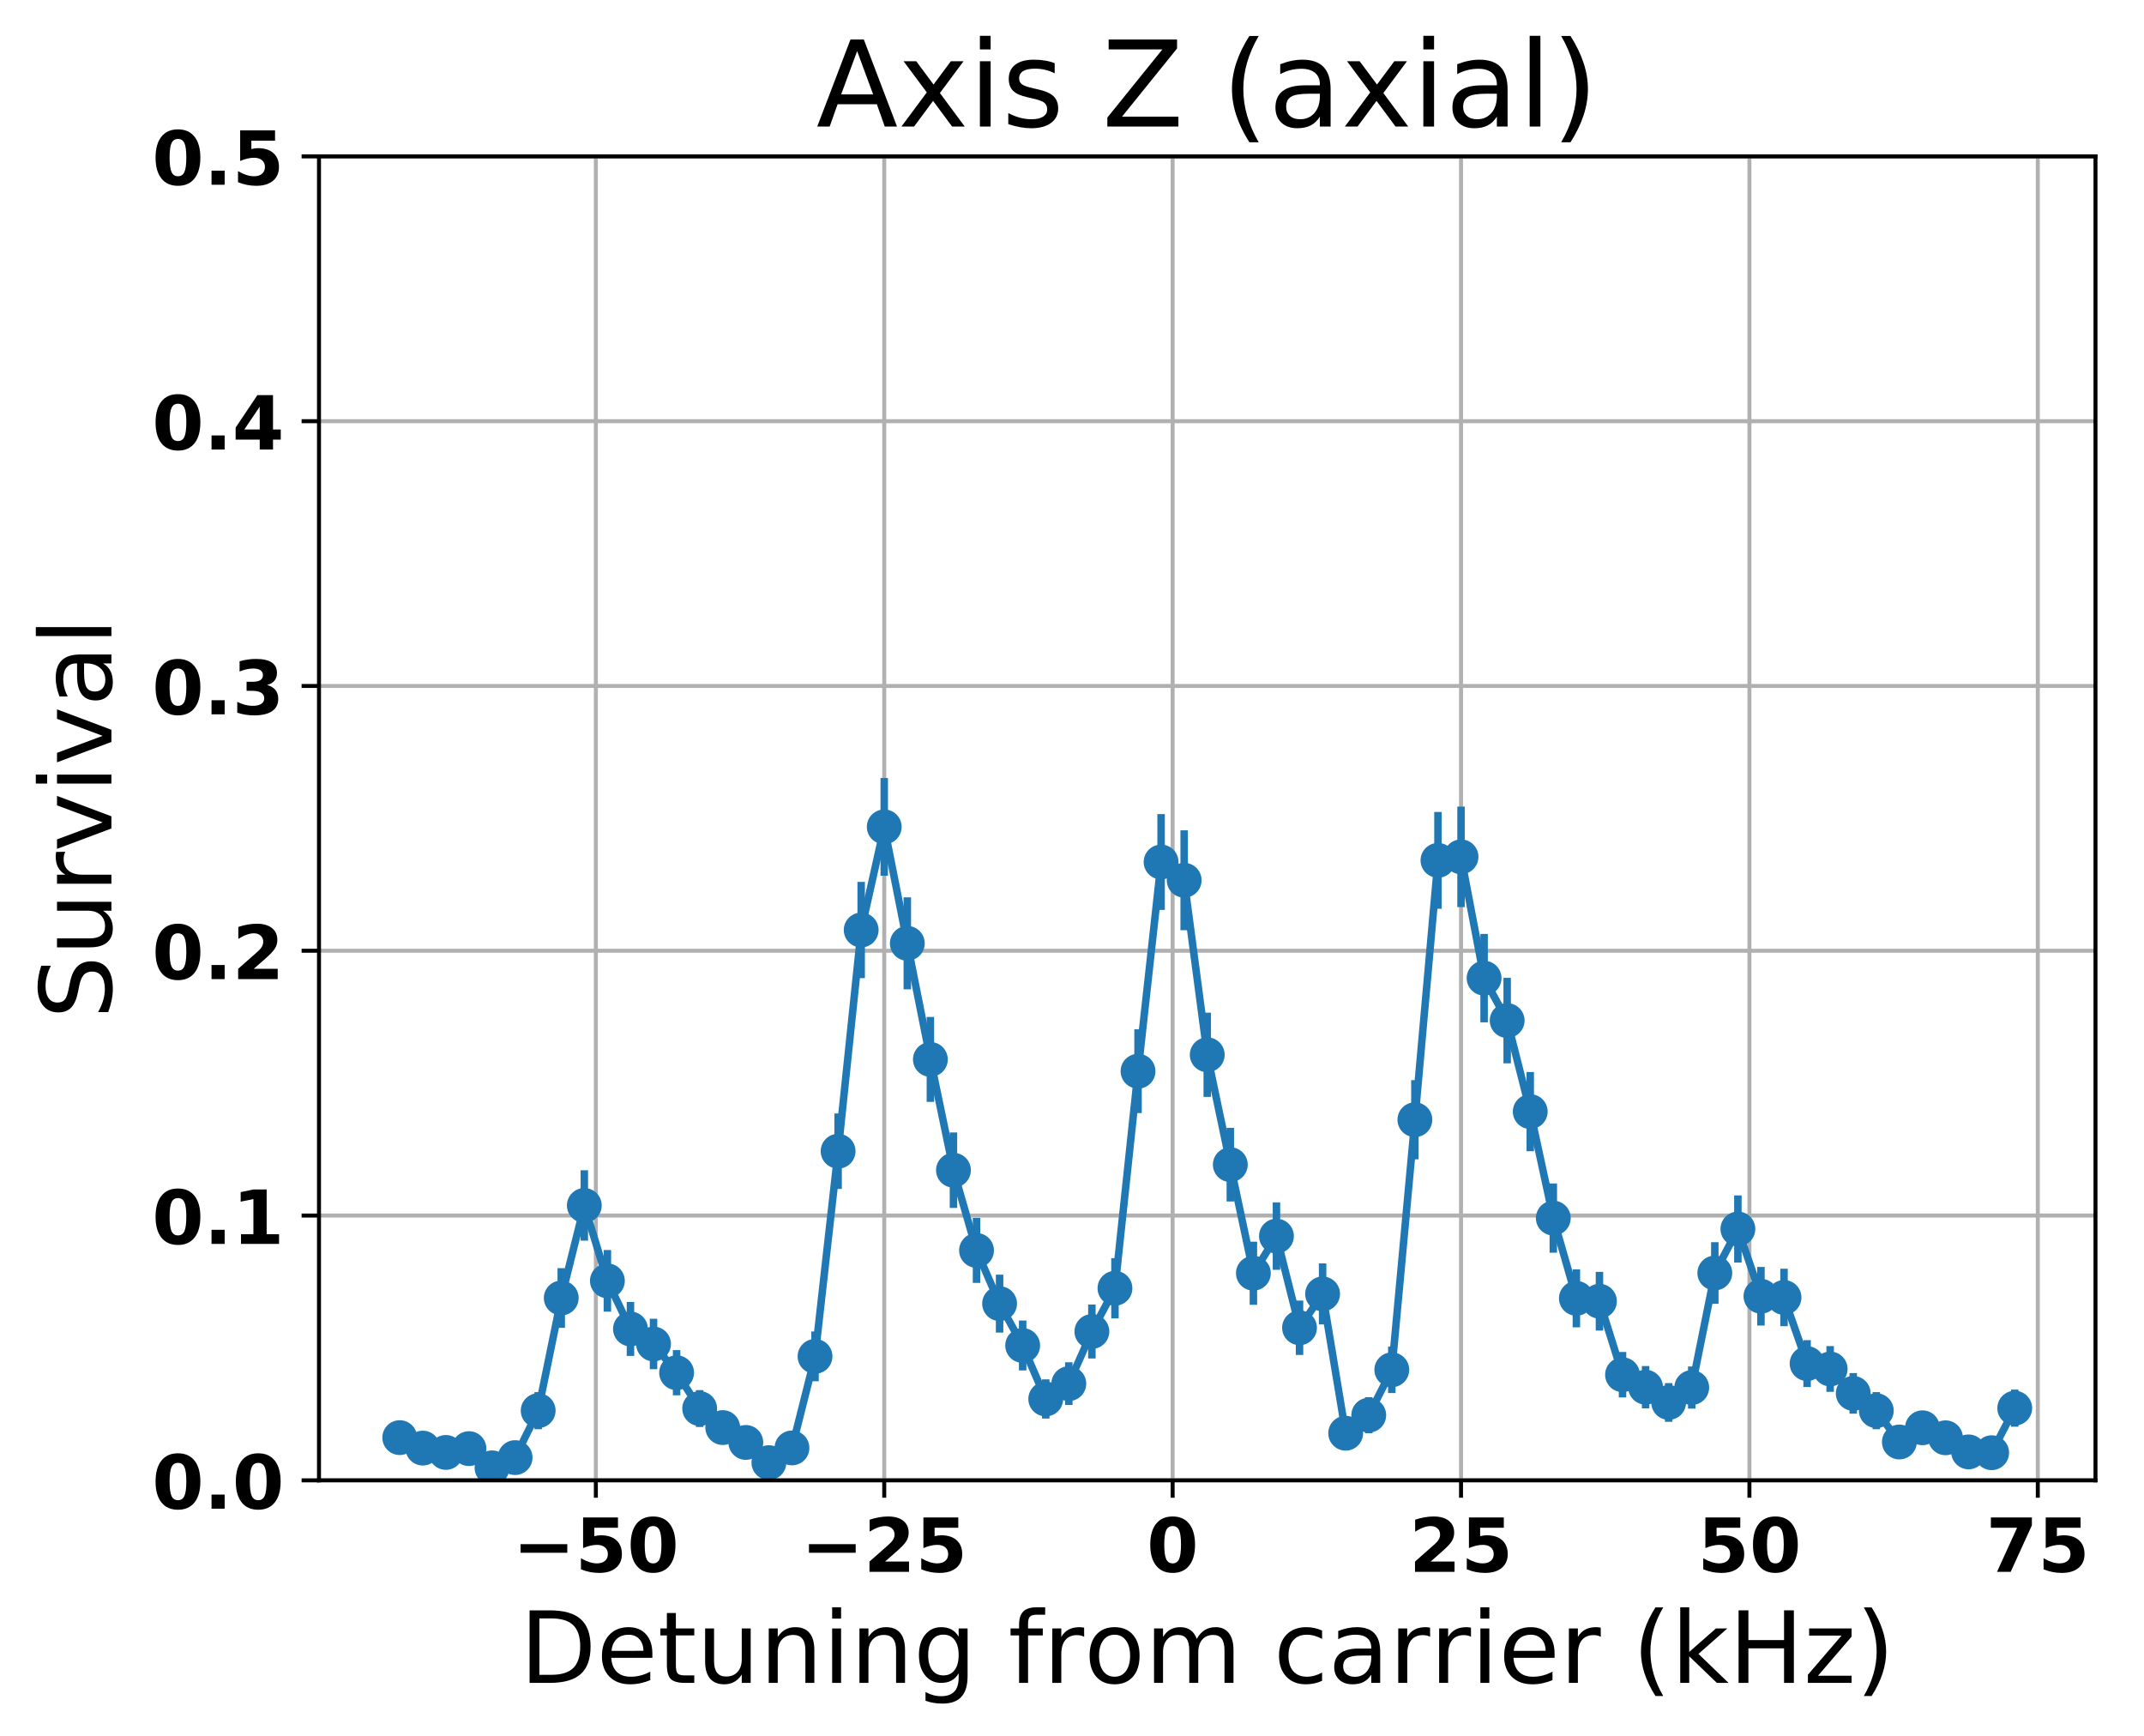 <?xml version="1.0" encoding="utf-8" standalone="no"?>
<!DOCTYPE svg PUBLIC "-//W3C//DTD SVG 1.1//EN"
  "http://www.w3.org/Graphics/SVG/1.1/DTD/svg11.dtd">
<!-- Created with matplotlib (http://matplotlib.org/) -->
<svg height="349pt" version="1.1" viewBox="0 0 431 349" width="431pt" xmlns="http://www.w3.org/2000/svg" xmlns:xlink="http://www.w3.org/1999/xlink">
 <defs>
  <style type="text/css">
*{stroke-linecap:butt;stroke-linejoin:round;}
  </style>
 </defs>
 <g id="figure_1">
  <g id="patch_1">
   <path d="M 0 349.622 
L 431.947 349.622 
L 431.947 0 
L 0 0 
z
" style="fill:none;"/>
  </g>
  <g id="axes_1">
   <g id="patch_2">
    <path d="M 64.127 297.548 
L 421.247 297.548 
L 421.247 31.436 
L 64.127 31.436 
z
" style="fill:none;"/>
   </g>
   <g id="matplotlib.axis_1">
    <g id="xtick_1">
     <g id="line2d_1">
      <path clip-path="url(#p9be2617c45)" d="M 119.782 297.548 
L 119.782 31.436 
" style="fill:none;stroke:#b0b0b0;stroke-linecap:square;stroke-width:0.8;"/>
     </g>
     <g id="line2d_2">
      <defs>
       <path d="M 0 0 
L 0 3.5 
" id="mfe719b87b5" style="stroke:#000000;stroke-width:0.8;"/>
      </defs>
      <g>
       <use style="stroke:#000000;stroke-width:0.8;" x="119.782" xlink:href="#mfe719b87b5" y="297.548"/>
      </g>
     </g>
     <g id="text_1">
      <!-- −50 -->
      <defs>
       <path d="M 10.594 37.109 
L 73.188 37.109 
L 73.188 25.594 
L 10.594 25.594 
z
" id="DejaVuSans-Bold-2212"/>
       <path d="M 10.594 72.906 
L 57.328 72.906 
L 57.328 59.078 
L 25.594 59.078 
L 25.594 47.797 
Q 27.734 48.391 29.906 48.703 
Q 32.078 49.031 34.422 49.031 
Q 47.75 49.031 55.172 42.359 
Q 62.594 35.688 62.594 23.781 
Q 62.594 11.969 54.516 5.266 
Q 46.438 -1.422 32.078 -1.422 
Q 25.875 -1.422 19.797 -0.219 
Q 13.719 0.984 7.719 3.422 
L 7.719 18.219 
Q 13.672 14.797 19.016 13.078 
Q 24.359 11.375 29.109 11.375 
Q 35.938 11.375 39.859 14.719 
Q 43.797 18.062 43.797 23.781 
Q 43.797 29.547 39.859 32.859 
Q 35.938 36.188 29.109 36.188 
Q 25.047 36.188 20.453 35.125 
Q 15.875 34.078 10.594 31.891 
z
" id="DejaVuSans-Bold-35"/>
       <path d="M 46 36.531 
Q 46 50.203 43.438 55.781 
Q 40.875 61.375 34.812 61.375 
Q 28.766 61.375 26.172 55.781 
Q 23.578 50.203 23.578 36.531 
Q 23.578 22.703 26.172 17.031 
Q 28.766 11.375 34.812 11.375 
Q 40.828 11.375 43.406 17.031 
Q 46 22.703 46 36.531 
z
M 64.797 36.375 
Q 64.797 18.266 56.984 8.422 
Q 49.172 -1.422 34.812 -1.422 
Q 20.406 -1.422 12.594 8.422 
Q 4.781 18.266 4.781 36.375 
Q 4.781 54.547 12.594 64.375 
Q 20.406 74.219 34.812 74.219 
Q 49.172 74.219 56.984 64.375 
Q 64.797 54.547 64.797 36.375 
z
" id="DejaVuSans-Bold-30"/>
      </defs>
      <g transform="translate(103.061 315.946)scale(0.15 -0.15)">
       <use xlink:href="#DejaVuSans-Bold-2212"/>
       <use x="83.789" xlink:href="#DejaVuSans-Bold-35"/>
       <use x="153.369" xlink:href="#DejaVuSans-Bold-30"/>
      </g>
     </g>
    </g>
    <g id="xtick_2">
     <g id="line2d_3">
      <path clip-path="url(#p9be2617c45)" d="M 177.756 297.548 
L 177.756 31.436 
" style="fill:none;stroke:#b0b0b0;stroke-linecap:square;stroke-width:0.8;"/>
     </g>
     <g id="line2d_4">
      <g>
       <use style="stroke:#000000;stroke-width:0.8;" x="177.756" xlink:href="#mfe719b87b5" y="297.548"/>
      </g>
     </g>
     <g id="text_2">
      <!-- −25 -->
      <defs>
       <path d="M 28.812 13.812 
L 60.891 13.812 
L 60.891 0 
L 7.906 0 
L 7.906 13.812 
L 34.516 37.312 
Q 38.094 40.531 39.797 43.609 
Q 41.5 46.688 41.5 50 
Q 41.5 55.125 38.062 58.25 
Q 34.625 61.375 28.906 61.375 
Q 24.516 61.375 19.281 59.5 
Q 14.062 57.625 8.109 53.906 
L 8.109 69.922 
Q 14.453 72.016 20.656 73.109 
Q 26.859 74.219 32.812 74.219 
Q 45.906 74.219 53.156 68.453 
Q 60.406 62.703 60.406 52.391 
Q 60.406 46.438 57.328 41.281 
Q 54.25 36.141 44.391 27.484 
z
" id="DejaVuSans-Bold-32"/>
      </defs>
      <g transform="translate(161.035 315.946)scale(0.15 -0.15)">
       <use xlink:href="#DejaVuSans-Bold-2212"/>
       <use x="83.789" xlink:href="#DejaVuSans-Bold-32"/>
       <use x="153.369" xlink:href="#DejaVuSans-Bold-35"/>
      </g>
     </g>
    </g>
    <g id="xtick_3">
     <g id="line2d_5">
      <path clip-path="url(#p9be2617c45)" d="M 235.73 297.548 
L 235.73 31.436 
" style="fill:none;stroke:#b0b0b0;stroke-linecap:square;stroke-width:0.8;"/>
     </g>
     <g id="line2d_6">
      <g>
       <use style="stroke:#000000;stroke-width:0.8;" x="235.73" xlink:href="#mfe719b87b5" y="297.548"/>
      </g>
     </g>
     <g id="text_3">
      <!-- 0 -->
      <g transform="translate(230.512 315.946)scale(0.15 -0.15)">
       <use xlink:href="#DejaVuSans-Bold-30"/>
      </g>
     </g>
    </g>
    <g id="xtick_4">
     <g id="line2d_7">
      <path clip-path="url(#p9be2617c45)" d="M 293.704 297.548 
L 293.704 31.436 
" style="fill:none;stroke:#b0b0b0;stroke-linecap:square;stroke-width:0.8;"/>
     </g>
     <g id="line2d_8">
      <g>
       <use style="stroke:#000000;stroke-width:0.8;" x="293.704" xlink:href="#mfe719b87b5" y="297.548"/>
      </g>
     </g>
     <g id="text_4">
      <!-- 25 -->
      <g transform="translate(283.268 315.946)scale(0.15 -0.15)">
       <use xlink:href="#DejaVuSans-Bold-32"/>
       <use x="69.58" xlink:href="#DejaVuSans-Bold-35"/>
      </g>
     </g>
    </g>
    <g id="xtick_5">
     <g id="line2d_9">
      <path clip-path="url(#p9be2617c45)" d="M 351.679 297.548 
L 351.679 31.436 
" style="fill:none;stroke:#b0b0b0;stroke-linecap:square;stroke-width:0.8;"/>
     </g>
     <g id="line2d_10">
      <g>
       <use style="stroke:#000000;stroke-width:0.8;" x="351.679" xlink:href="#mfe719b87b5" y="297.548"/>
      </g>
     </g>
     <g id="text_5">
      <!-- 50 -->
      <g transform="translate(341.242 315.946)scale(0.15 -0.15)">
       <use xlink:href="#DejaVuSans-Bold-35"/>
       <use x="69.58" xlink:href="#DejaVuSans-Bold-30"/>
      </g>
     </g>
    </g>
    <g id="xtick_6">
     <g id="line2d_11">
      <path clip-path="url(#p9be2617c45)" d="M 409.653 297.548 
L 409.653 31.436 
" style="fill:none;stroke:#b0b0b0;stroke-linecap:square;stroke-width:0.8;"/>
     </g>
     <g id="line2d_12">
      <g>
       <use style="stroke:#000000;stroke-width:0.8;" x="409.653" xlink:href="#mfe719b87b5" y="297.548"/>
      </g>
     </g>
     <g id="text_6">
      <!-- 75 -->
      <defs>
       <path d="M 6.688 72.906 
L 61.625 72.906 
L 61.625 62.312 
L 33.203 0 
L 14.891 0 
L 41.797 59.078 
L 6.688 59.078 
z
" id="DejaVuSans-Bold-37"/>
      </defs>
      <g transform="translate(399.216 315.946)scale(0.15 -0.15)">
       <use xlink:href="#DejaVuSans-Bold-37"/>
       <use x="69.58" xlink:href="#DejaVuSans-Bold-35"/>
      </g>
     </g>
    </g>
    <g id="text_7">
     <!-- Detuning from carrier (kHz) -->
     <defs>
      <path d="M 19.672 64.797 
L 19.672 8.109 
L 31.594 8.109 
Q 46.688 8.109 53.688 14.938 
Q 60.688 21.781 60.688 36.531 
Q 60.688 51.172 53.688 57.984 
Q 46.688 64.797 31.594 64.797 
z
M 9.812 72.906 
L 30.078 72.906 
Q 51.266 72.906 61.172 64.094 
Q 71.094 55.281 71.094 36.531 
Q 71.094 17.672 61.125 8.828 
Q 51.172 0 30.078 0 
L 9.812 0 
z
" id="DejaVuSans-44"/>
      <path d="M 56.203 29.594 
L 56.203 25.203 
L 14.891 25.203 
Q 15.484 15.922 20.484 11.062 
Q 25.484 6.203 34.422 6.203 
Q 39.594 6.203 44.453 7.469 
Q 49.312 8.734 54.109 11.281 
L 54.109 2.781 
Q 49.266 0.734 44.188 -0.344 
Q 39.109 -1.422 33.891 -1.422 
Q 20.797 -1.422 13.156 6.188 
Q 5.516 13.812 5.516 26.812 
Q 5.516 40.234 12.766 48.109 
Q 20.016 56 32.328 56 
Q 43.359 56 49.781 48.891 
Q 56.203 41.797 56.203 29.594 
z
M 47.219 32.234 
Q 47.125 39.594 43.094 43.984 
Q 39.062 48.391 32.422 48.391 
Q 24.906 48.391 20.391 44.141 
Q 15.875 39.891 15.188 32.172 
z
" id="DejaVuSans-65"/>
      <path d="M 18.312 70.219 
L 18.312 54.688 
L 36.812 54.688 
L 36.812 47.703 
L 18.312 47.703 
L 18.312 18.016 
Q 18.312 11.328 20.141 9.422 
Q 21.969 7.516 27.594 7.516 
L 36.812 7.516 
L 36.812 0 
L 27.594 0 
Q 17.188 0 13.234 3.875 
Q 9.281 7.766 9.281 18.016 
L 9.281 47.703 
L 2.688 47.703 
L 2.688 54.688 
L 9.281 54.688 
L 9.281 70.219 
z
" id="DejaVuSans-74"/>
      <path d="M 8.5 21.578 
L 8.5 54.688 
L 17.484 54.688 
L 17.484 21.922 
Q 17.484 14.156 20.5 10.266 
Q 23.531 6.391 29.594 6.391 
Q 36.859 6.391 41.078 11.031 
Q 45.312 15.672 45.312 23.688 
L 45.312 54.688 
L 54.297 54.688 
L 54.297 0 
L 45.312 0 
L 45.312 8.406 
Q 42.047 3.422 37.719 1 
Q 33.406 -1.422 27.688 -1.422 
Q 18.266 -1.422 13.375 4.438 
Q 8.5 10.297 8.5 21.578 
z
M 31.109 56 
z
" id="DejaVuSans-75"/>
      <path d="M 54.891 33.016 
L 54.891 0 
L 45.906 0 
L 45.906 32.719 
Q 45.906 40.484 42.875 44.328 
Q 39.844 48.188 33.797 48.188 
Q 26.516 48.188 22.312 43.547 
Q 18.109 38.922 18.109 30.906 
L 18.109 0 
L 9.078 0 
L 9.078 54.688 
L 18.109 54.688 
L 18.109 46.188 
Q 21.344 51.125 25.703 53.562 
Q 30.078 56 35.797 56 
Q 45.219 56 50.047 50.172 
Q 54.891 44.344 54.891 33.016 
z
" id="DejaVuSans-6e"/>
      <path d="M 9.422 54.688 
L 18.406 54.688 
L 18.406 0 
L 9.422 0 
z
M 9.422 75.984 
L 18.406 75.984 
L 18.406 64.594 
L 9.422 64.594 
z
" id="DejaVuSans-69"/>
      <path d="M 45.406 27.984 
Q 45.406 37.75 41.375 43.109 
Q 37.359 48.484 30.078 48.484 
Q 22.859 48.484 18.828 43.109 
Q 14.797 37.75 14.797 27.984 
Q 14.797 18.266 18.828 12.891 
Q 22.859 7.516 30.078 7.516 
Q 37.359 7.516 41.375 12.891 
Q 45.406 18.266 45.406 27.984 
z
M 54.391 6.781 
Q 54.391 -7.172 48.188 -13.984 
Q 42 -20.797 29.203 -20.797 
Q 24.469 -20.797 20.266 -20.094 
Q 16.062 -19.391 12.109 -17.922 
L 12.109 -9.188 
Q 16.062 -11.328 19.922 -12.344 
Q 23.781 -13.375 27.781 -13.375 
Q 36.625 -13.375 41.016 -8.766 
Q 45.406 -4.156 45.406 5.172 
L 45.406 9.625 
Q 42.625 4.781 38.281 2.391 
Q 33.938 0 27.875 0 
Q 17.828 0 11.672 7.656 
Q 5.516 15.328 5.516 27.984 
Q 5.516 40.672 11.672 48.328 
Q 17.828 56 27.875 56 
Q 33.938 56 38.281 53.609 
Q 42.625 51.219 45.406 46.391 
L 45.406 54.688 
L 54.391 54.688 
z
" id="DejaVuSans-67"/>
      <path id="DejaVuSans-20"/>
      <path d="M 37.109 75.984 
L 37.109 68.5 
L 28.516 68.5 
Q 23.688 68.5 21.797 66.547 
Q 19.922 64.594 19.922 59.516 
L 19.922 54.688 
L 34.719 54.688 
L 34.719 47.703 
L 19.922 47.703 
L 19.922 0 
L 10.891 0 
L 10.891 47.703 
L 2.297 47.703 
L 2.297 54.688 
L 10.891 54.688 
L 10.891 58.5 
Q 10.891 67.625 15.141 71.797 
Q 19.391 75.984 28.609 75.984 
z
" id="DejaVuSans-66"/>
      <path d="M 41.109 46.297 
Q 39.594 47.172 37.812 47.578 
Q 36.031 48 33.891 48 
Q 26.266 48 22.188 43.047 
Q 18.109 38.094 18.109 28.812 
L 18.109 0 
L 9.078 0 
L 9.078 54.688 
L 18.109 54.688 
L 18.109 46.188 
Q 20.953 51.172 25.484 53.578 
Q 30.031 56 36.531 56 
Q 37.453 56 38.578 55.875 
Q 39.703 55.766 41.062 55.516 
z
" id="DejaVuSans-72"/>
      <path d="M 30.609 48.391 
Q 23.391 48.391 19.188 42.75 
Q 14.984 37.109 14.984 27.297 
Q 14.984 17.484 19.156 11.844 
Q 23.344 6.203 30.609 6.203 
Q 37.797 6.203 41.984 11.859 
Q 46.188 17.531 46.188 27.297 
Q 46.188 37.016 41.984 42.703 
Q 37.797 48.391 30.609 48.391 
z
M 30.609 56 
Q 42.328 56 49.016 48.375 
Q 55.719 40.766 55.719 27.297 
Q 55.719 13.875 49.016 6.219 
Q 42.328 -1.422 30.609 -1.422 
Q 18.844 -1.422 12.172 6.219 
Q 5.516 13.875 5.516 27.297 
Q 5.516 40.766 12.172 48.375 
Q 18.844 56 30.609 56 
z
" id="DejaVuSans-6f"/>
      <path d="M 52 44.188 
Q 55.375 50.25 60.062 53.125 
Q 64.75 56 71.094 56 
Q 79.641 56 84.281 50.016 
Q 88.922 44.047 88.922 33.016 
L 88.922 0 
L 79.891 0 
L 79.891 32.719 
Q 79.891 40.578 77.094 44.375 
Q 74.312 48.188 68.609 48.188 
Q 61.625 48.188 57.562 43.547 
Q 53.516 38.922 53.516 30.906 
L 53.516 0 
L 44.484 0 
L 44.484 32.719 
Q 44.484 40.625 41.703 44.406 
Q 38.922 48.188 33.109 48.188 
Q 26.219 48.188 22.156 43.531 
Q 18.109 38.875 18.109 30.906 
L 18.109 0 
L 9.078 0 
L 9.078 54.688 
L 18.109 54.688 
L 18.109 46.188 
Q 21.188 51.219 25.484 53.609 
Q 29.781 56 35.688 56 
Q 41.656 56 45.828 52.969 
Q 50 49.953 52 44.188 
z
" id="DejaVuSans-6d"/>
      <path d="M 48.781 52.594 
L 48.781 44.188 
Q 44.969 46.297 41.141 47.344 
Q 37.312 48.391 33.406 48.391 
Q 24.656 48.391 19.812 42.844 
Q 14.984 37.312 14.984 27.297 
Q 14.984 17.281 19.812 11.734 
Q 24.656 6.203 33.406 6.203 
Q 37.312 6.203 41.141 7.25 
Q 44.969 8.297 48.781 10.406 
L 48.781 2.094 
Q 45.016 0.344 40.984 -0.531 
Q 36.969 -1.422 32.422 -1.422 
Q 20.062 -1.422 12.781 6.344 
Q 5.516 14.109 5.516 27.297 
Q 5.516 40.672 12.859 48.328 
Q 20.219 56 33.016 56 
Q 37.156 56 41.109 55.141 
Q 45.062 54.297 48.781 52.594 
z
" id="DejaVuSans-63"/>
      <path d="M 34.281 27.484 
Q 23.391 27.484 19.188 25 
Q 14.984 22.516 14.984 16.5 
Q 14.984 11.719 18.141 8.906 
Q 21.297 6.109 26.703 6.109 
Q 34.188 6.109 38.703 11.406 
Q 43.219 16.703 43.219 25.484 
L 43.219 27.484 
z
M 52.203 31.203 
L 52.203 0 
L 43.219 0 
L 43.219 8.297 
Q 40.141 3.328 35.547 0.953 
Q 30.953 -1.422 24.312 -1.422 
Q 15.922 -1.422 10.953 3.297 
Q 6 8.016 6 15.922 
Q 6 25.141 12.172 29.828 
Q 18.359 34.516 30.609 34.516 
L 43.219 34.516 
L 43.219 35.406 
Q 43.219 41.609 39.141 45 
Q 35.062 48.391 27.688 48.391 
Q 23 48.391 18.547 47.266 
Q 14.109 46.141 10.016 43.891 
L 10.016 52.203 
Q 14.938 54.109 19.578 55.047 
Q 24.219 56 28.609 56 
Q 40.484 56 46.344 49.844 
Q 52.203 43.703 52.203 31.203 
z
" id="DejaVuSans-61"/>
      <path d="M 31 75.875 
Q 24.469 64.656 21.281 53.656 
Q 18.109 42.672 18.109 31.391 
Q 18.109 20.125 21.312 9.062 
Q 24.516 -2 31 -13.188 
L 23.188 -13.188 
Q 15.875 -1.703 12.234 9.375 
Q 8.594 20.453 8.594 31.391 
Q 8.594 42.281 12.203 53.312 
Q 15.828 64.359 23.188 75.875 
z
" id="DejaVuSans-28"/>
      <path d="M 9.078 75.984 
L 18.109 75.984 
L 18.109 31.109 
L 44.922 54.688 
L 56.391 54.688 
L 27.391 29.109 
L 57.625 0 
L 45.906 0 
L 18.109 26.703 
L 18.109 0 
L 9.078 0 
z
" id="DejaVuSans-6b"/>
      <path d="M 9.812 72.906 
L 19.672 72.906 
L 19.672 43.016 
L 55.516 43.016 
L 55.516 72.906 
L 65.375 72.906 
L 65.375 0 
L 55.516 0 
L 55.516 34.719 
L 19.672 34.719 
L 19.672 0 
L 9.812 0 
z
" id="DejaVuSans-48"/>
      <path d="M 5.516 54.688 
L 48.188 54.688 
L 48.188 46.484 
L 14.406 7.172 
L 48.188 7.172 
L 48.188 0 
L 4.297 0 
L 4.297 8.203 
L 38.094 47.516 
L 5.516 47.516 
z
" id="DejaVuSans-7a"/>
      <path d="M 8.016 75.875 
L 15.828 75.875 
Q 23.141 64.359 26.781 53.312 
Q 30.422 42.281 30.422 31.391 
Q 30.422 20.453 26.781 9.375 
Q 23.141 -1.703 15.828 -13.188 
L 8.016 -13.188 
Q 14.5 -2 17.703 9.062 
Q 20.906 20.125 20.906 31.391 
Q 20.906 42.672 17.703 53.656 
Q 14.5 64.656 8.016 75.875 
z
" id="DejaVuSans-29"/>
     </defs>
     <g transform="translate(104.501 338.262)scale(0.2 -0.2)">
      <use xlink:href="#DejaVuSans-44"/>
      <use x="77.002" xlink:href="#DejaVuSans-65"/>
      <use x="138.525" xlink:href="#DejaVuSans-74"/>
      <use x="177.734" xlink:href="#DejaVuSans-75"/>
      <use x="241.113" xlink:href="#DejaVuSans-6e"/>
      <use x="304.492" xlink:href="#DejaVuSans-69"/>
      <use x="332.275" xlink:href="#DejaVuSans-6e"/>
      <use x="395.654" xlink:href="#DejaVuSans-67"/>
      <use x="459.131" xlink:href="#DejaVuSans-20"/>
      <use x="490.918" xlink:href="#DejaVuSans-66"/>
      <use x="526.123" xlink:href="#DejaVuSans-72"/>
      <use x="567.205" xlink:href="#DejaVuSans-6f"/>
      <use x="628.387" xlink:href="#DejaVuSans-6d"/>
      <use x="725.799" xlink:href="#DejaVuSans-20"/>
      <use x="757.586" xlink:href="#DejaVuSans-63"/>
      <use x="812.566" xlink:href="#DejaVuSans-61"/>
      <use x="873.846" xlink:href="#DejaVuSans-72"/>
      <use x="914.943" xlink:href="#DejaVuSans-72"/>
      <use x="956.057" xlink:href="#DejaVuSans-69"/>
      <use x="983.84" xlink:href="#DejaVuSans-65"/>
      <use x="1045.363" xlink:href="#DejaVuSans-72"/>
      <use x="1086.477" xlink:href="#DejaVuSans-20"/>
      <use x="1118.264" xlink:href="#DejaVuSans-28"/>
      <use x="1157.277" xlink:href="#DejaVuSans-6b"/>
      <use x="1215.188" xlink:href="#DejaVuSans-48"/>
      <use x="1290.383" xlink:href="#DejaVuSans-7a"/>
      <use x="1342.873" xlink:href="#DejaVuSans-29"/>
     </g>
    </g>
   </g>
   <g id="matplotlib.axis_2">
    <g id="ytick_1">
     <g id="line2d_13">
      <path clip-path="url(#p9be2617c45)" d="M 64.127 297.548 
L 421.247 297.548 
" style="fill:none;stroke:#b0b0b0;stroke-linecap:square;stroke-width:0.8;"/>
     </g>
     <g id="line2d_14">
      <defs>
       <path d="M 0 0 
L -3.5 0 
" id="mdd7edd501e" style="stroke:#000000;stroke-width:0.8;"/>
      </defs>
      <g>
       <use style="stroke:#000000;stroke-width:0.8;" x="64.127" xlink:href="#mdd7edd501e" y="297.548"/>
      </g>
     </g>
     <g id="text_8">
      <!-- 0.0 -->
      <defs>
       <path d="M 10.203 18.891 
L 27.781 18.891 
L 27.781 0 
L 10.203 0 
z
" id="DejaVuSans-Bold-2e"/>
      </defs>
      <g transform="translate(30.556 303.247)scale(0.15 -0.15)">
       <use xlink:href="#DejaVuSans-Bold-30"/>
       <use x="69.58" xlink:href="#DejaVuSans-Bold-2e"/>
       <use x="107.568" xlink:href="#DejaVuSans-Bold-30"/>
      </g>
     </g>
    </g>
    <g id="ytick_2">
     <g id="line2d_15">
      <path clip-path="url(#p9be2617c45)" d="M 64.127 244.326 
L 421.247 244.326 
" style="fill:none;stroke:#b0b0b0;stroke-linecap:square;stroke-width:0.8;"/>
     </g>
     <g id="line2d_16">
      <g>
       <use style="stroke:#000000;stroke-width:0.8;" x="64.127" xlink:href="#mdd7edd501e" y="244.326"/>
      </g>
     </g>
     <g id="text_9">
      <!-- 0.1 -->
      <defs>
       <path d="M 11.719 12.984 
L 28.328 12.984 
L 28.328 60.109 
L 11.281 56.594 
L 11.281 69.391 
L 28.219 72.906 
L 46.094 72.906 
L 46.094 12.984 
L 62.703 12.984 
L 62.703 0 
L 11.719 0 
z
" id="DejaVuSans-Bold-31"/>
      </defs>
      <g transform="translate(30.556 250.025)scale(0.15 -0.15)">
       <use xlink:href="#DejaVuSans-Bold-30"/>
       <use x="69.58" xlink:href="#DejaVuSans-Bold-2e"/>
       <use x="107.568" xlink:href="#DejaVuSans-Bold-31"/>
      </g>
     </g>
    </g>
    <g id="ytick_3">
     <g id="line2d_17">
      <path clip-path="url(#p9be2617c45)" d="M 64.127 191.103 
L 421.247 191.103 
" style="fill:none;stroke:#b0b0b0;stroke-linecap:square;stroke-width:0.8;"/>
     </g>
     <g id="line2d_18">
      <g>
       <use style="stroke:#000000;stroke-width:0.8;" x="64.127" xlink:href="#mdd7edd501e" y="191.103"/>
      </g>
     </g>
     <g id="text_10">
      <!-- 0.2 -->
      <g transform="translate(30.556 196.802)scale(0.15 -0.15)">
       <use xlink:href="#DejaVuSans-Bold-30"/>
       <use x="69.58" xlink:href="#DejaVuSans-Bold-2e"/>
       <use x="107.568" xlink:href="#DejaVuSans-Bold-32"/>
      </g>
     </g>
    </g>
    <g id="ytick_4">
     <g id="line2d_19">
      <path clip-path="url(#p9be2617c45)" d="M 64.127 137.881 
L 421.247 137.881 
" style="fill:none;stroke:#b0b0b0;stroke-linecap:square;stroke-width:0.8;"/>
     </g>
     <g id="line2d_20">
      <g>
       <use style="stroke:#000000;stroke-width:0.8;" x="64.127" xlink:href="#mdd7edd501e" y="137.881"/>
      </g>
     </g>
     <g id="text_11">
      <!-- 0.3 -->
      <defs>
       <path d="M 46.578 39.312 
Q 53.953 37.406 57.781 32.688 
Q 61.625 27.984 61.625 20.703 
Q 61.625 9.859 53.312 4.219 
Q 45.016 -1.422 29.109 -1.422 
Q 23.484 -1.422 17.844 -0.516 
Q 12.203 0.391 6.688 2.203 
L 6.688 16.703 
Q 11.969 14.062 17.156 12.719 
Q 22.359 11.375 27.391 11.375 
Q 34.859 11.375 38.844 13.953 
Q 42.828 16.547 42.828 21.391 
Q 42.828 26.375 38.75 28.938 
Q 34.672 31.5 26.703 31.5 
L 19.188 31.5 
L 19.188 43.609 
L 27.094 43.609 
Q 34.188 43.609 37.641 45.828 
Q 41.109 48.047 41.109 52.594 
Q 41.109 56.781 37.734 59.078 
Q 34.375 61.375 28.219 61.375 
Q 23.688 61.375 19.047 60.344 
Q 14.406 59.328 9.812 57.328 
L 9.812 71.094 
Q 15.375 72.656 20.844 73.438 
Q 26.312 74.219 31.594 74.219 
Q 45.797 74.219 52.844 69.547 
Q 59.906 64.891 59.906 55.516 
Q 59.906 49.125 56.531 45.047 
Q 53.172 40.969 46.578 39.312 
z
" id="DejaVuSans-Bold-33"/>
      </defs>
      <g transform="translate(30.556 143.58)scale(0.15 -0.15)">
       <use xlink:href="#DejaVuSans-Bold-30"/>
       <use x="69.58" xlink:href="#DejaVuSans-Bold-2e"/>
       <use x="107.568" xlink:href="#DejaVuSans-Bold-33"/>
      </g>
     </g>
    </g>
    <g id="ytick_5">
     <g id="line2d_21">
      <path clip-path="url(#p9be2617c45)" d="M 64.127 84.659 
L 421.247 84.659 
" style="fill:none;stroke:#b0b0b0;stroke-linecap:square;stroke-width:0.8;"/>
     </g>
     <g id="line2d_22">
      <g>
       <use style="stroke:#000000;stroke-width:0.8;" x="64.127" xlink:href="#mdd7edd501e" y="84.659"/>
      </g>
     </g>
     <g id="text_12">
      <!-- 0.4 -->
      <defs>
       <path d="M 36.812 57.422 
L 16.219 26.906 
L 36.812 26.906 
z
M 33.688 72.906 
L 54.594 72.906 
L 54.594 26.906 
L 64.984 26.906 
L 64.984 13.281 
L 54.594 13.281 
L 54.594 0 
L 36.812 0 
L 36.812 13.281 
L 4.5 13.281 
L 4.5 29.391 
z
" id="DejaVuSans-Bold-34"/>
      </defs>
      <g transform="translate(30.556 90.357)scale(0.15 -0.15)">
       <use xlink:href="#DejaVuSans-Bold-30"/>
       <use x="69.58" xlink:href="#DejaVuSans-Bold-2e"/>
       <use x="107.568" xlink:href="#DejaVuSans-Bold-34"/>
      </g>
     </g>
    </g>
    <g id="ytick_6">
     <g id="line2d_23">
      <path clip-path="url(#p9be2617c45)" d="M 64.127 31.436 
L 421.247 31.436 
" style="fill:none;stroke:#b0b0b0;stroke-linecap:square;stroke-width:0.8;"/>
     </g>
     <g id="line2d_24">
      <g>
       <use style="stroke:#000000;stroke-width:0.8;" x="64.127" xlink:href="#mdd7edd501e" y="31.436"/>
      </g>
     </g>
     <g id="text_13">
      <!-- 0.5 -->
      <g transform="translate(30.556 37.135)scale(0.15 -0.15)">
       <use xlink:href="#DejaVuSans-Bold-30"/>
       <use x="69.58" xlink:href="#DejaVuSans-Bold-2e"/>
       <use x="107.568" xlink:href="#DejaVuSans-Bold-35"/>
      </g>
     </g>
    </g>
    <g id="text_14">
     <!-- Survival -->
     <defs>
      <path d="M 53.516 70.516 
L 53.516 60.891 
Q 47.906 63.578 42.922 64.891 
Q 37.938 66.219 33.297 66.219 
Q 25.25 66.219 20.875 63.094 
Q 16.5 59.969 16.5 54.203 
Q 16.5 49.359 19.406 46.891 
Q 22.312 44.438 30.422 42.922 
L 36.375 41.703 
Q 47.406 39.594 52.656 34.297 
Q 57.906 29 57.906 20.125 
Q 57.906 9.516 50.797 4.047 
Q 43.703 -1.422 29.984 -1.422 
Q 24.812 -1.422 18.969 -0.25 
Q 13.141 0.922 6.891 3.219 
L 6.891 13.375 
Q 12.891 10.016 18.656 8.297 
Q 24.422 6.594 29.984 6.594 
Q 38.422 6.594 43.016 9.906 
Q 47.609 13.234 47.609 19.391 
Q 47.609 24.75 44.312 27.781 
Q 41.016 30.812 33.5 32.328 
L 27.484 33.5 
Q 16.453 35.688 11.516 40.375 
Q 6.594 45.062 6.594 53.422 
Q 6.594 63.094 13.406 68.656 
Q 20.219 74.219 32.172 74.219 
Q 37.312 74.219 42.625 73.281 
Q 47.953 72.359 53.516 70.516 
z
" id="DejaVuSans-53"/>
      <path d="M 2.984 54.688 
L 12.5 54.688 
L 29.594 8.797 
L 46.688 54.688 
L 56.203 54.688 
L 35.688 0 
L 23.484 0 
z
" id="DejaVuSans-76"/>
      <path d="M 9.422 75.984 
L 18.406 75.984 
L 18.406 0 
L 9.422 0 
z
" id="DejaVuSans-6c"/>
     </defs>
     <g transform="translate(22.397 204.811)rotate(-90)scale(0.2 -0.2)">
      <use xlink:href="#DejaVuSans-53"/>
      <use x="63.477" xlink:href="#DejaVuSans-75"/>
      <use x="126.855" xlink:href="#DejaVuSans-72"/>
      <use x="167.969" xlink:href="#DejaVuSans-76"/>
      <use x="227.148" xlink:href="#DejaVuSans-69"/>
      <use x="254.932" xlink:href="#DejaVuSans-76"/>
      <use x="314.111" xlink:href="#DejaVuSans-61"/>
      <use x="375.391" xlink:href="#DejaVuSans-6c"/>
     </g>
    </g>
   </g>
   <g id="LineCollection_1">
    <path clip-path="url(#p9be2617c45)" d="M 80.36 291.843 
L 80.36 286.085 
" style="fill:none;stroke:#1f77b4;stroke-width:1.5;"/>
    <path clip-path="url(#p9be2617c45)" d="M 84.998 293.548 
L 84.998 288.592 
" style="fill:none;stroke:#1f77b4;stroke-width:1.5;"/>
    <path clip-path="url(#p9be2617c45)" d="M 89.636 294.266 
L 89.636 289.615 
" style="fill:none;stroke:#1f77b4;stroke-width:1.5;"/>
    <path clip-path="url(#p9be2617c45)" d="M 94.274 293.615 
L 94.274 288.74 
" style="fill:none;stroke:#1f77b4;stroke-width:1.5;"/>
    <path clip-path="url(#p9be2617c45)" d="M 98.912 296.542 
L 98.912 293.534 
" style="fill:none;stroke:#1f77b4;stroke-width:1.5;"/>
    <path clip-path="url(#p9be2617c45)" d="M 103.55 295.064 
L 103.55 290.891 
" style="fill:none;stroke:#1f77b4;stroke-width:1.5;"/>
    <path clip-path="url(#p9be2617c45)" d="M 108.188 287.271 
L 108.188 279.813 
" style="fill:none;stroke:#1f77b4;stroke-width:1.5;"/>
    <path clip-path="url(#p9be2617c45)" d="M 112.826 266.902 
L 112.826 254.895 
" style="fill:none;stroke:#1f77b4;stroke-width:1.5;"/>
    <path clip-path="url(#p9be2617c45)" d="M 117.463 249.372 
L 117.463 235.225 
" style="fill:none;stroke:#1f77b4;stroke-width:1.5;"/>
    <path clip-path="url(#p9be2617c45)" d="M 122.101 263.648 
L 122.101 251.251 
" style="fill:none;stroke:#1f77b4;stroke-width:1.5;"/>
    <path clip-path="url(#p9be2617c45)" d="M 126.739 272.541 
L 126.739 261.7 
" style="fill:none;stroke:#1f77b4;stroke-width:1.5;"/>
    <path clip-path="url(#p9be2617c45)" d="M 131.377 275.21 
L 131.377 265.069 
" style="fill:none;stroke:#1f77b4;stroke-width:1.5;"/>
    <path clip-path="url(#p9be2617c45)" d="M 136.015 280.463 
L 136.015 271.371 
" style="fill:none;stroke:#1f77b4;stroke-width:1.5;"/>
    <path clip-path="url(#p9be2617c45)" d="M 140.653 286.83 
L 140.653 279.417 
" style="fill:none;stroke:#1f77b4;stroke-width:1.5;"/>
    <path clip-path="url(#p9be2617c45)" d="M 145.291 290.147 
L 145.291 283.741 
" style="fill:none;stroke:#1f77b4;stroke-width:1.5;"/>
    <path clip-path="url(#p9be2617c45)" d="M 149.929 292.648 
L 149.929 287.213 
" style="fill:none;stroke:#1f77b4;stroke-width:1.5;"/>
    <path clip-path="url(#p9be2617c45)" d="M 154.567 295.82 
L 154.567 292.167 
" style="fill:none;stroke:#1f77b4;stroke-width:1.5;"/>
    <path clip-path="url(#p9be2617c45)" d="M 159.205 293.525 
L 159.205 288.541 
" style="fill:none;stroke:#1f77b4;stroke-width:1.5;"/>
    <path clip-path="url(#p9be2617c45)" d="M 163.843 277.628 
L 163.843 267.639 
" style="fill:none;stroke:#1f77b4;stroke-width:1.5;"/>
    <path clip-path="url(#p9be2617c45)" d="M 168.481 238.976 
L 168.481 223.811 
" style="fill:none;stroke:#1f77b4;stroke-width:1.5;"/>
    <path clip-path="url(#p9be2617c45)" d="M 173.119 196.607 
L 173.119 177.263 
" style="fill:none;stroke:#1f77b4;stroke-width:1.5;"/>
    <path clip-path="url(#p9be2617c45)" d="M 177.756 176.027 
L 177.756 156.375 
" style="fill:none;stroke:#1f77b4;stroke-width:1.5;"/>
    <path clip-path="url(#p9be2617c45)" d="M 182.394 198.859 
L 182.394 180.364 
" style="fill:none;stroke:#1f77b4;stroke-width:1.5;"/>
    <path clip-path="url(#p9be2617c45)" d="M 187.032 221.481 
L 187.032 204.411 
" style="fill:none;stroke:#1f77b4;stroke-width:1.5;"/>
    <path clip-path="url(#p9be2617c45)" d="M 191.67 242.794 
L 191.67 227.628 
" style="fill:none;stroke:#1f77b4;stroke-width:1.5;"/>
    <path clip-path="url(#p9be2617c45)" d="M 196.308 257.868 
L 196.308 244.801 
" style="fill:none;stroke:#1f77b4;stroke-width:1.5;"/>
    <path clip-path="url(#p9be2617c45)" d="M 200.946 267.857 
L 200.946 256.208 
" style="fill:none;stroke:#1f77b4;stroke-width:1.5;"/>
    <path clip-path="url(#p9be2617c45)" d="M 205.584 275.46 
L 205.584 265.429 
" style="fill:none;stroke:#1f77b4;stroke-width:1.5;"/>
    <path clip-path="url(#p9be2617c45)" d="M 210.222 285.131 
L 210.222 277.259 
" style="fill:none;stroke:#1f77b4;stroke-width:1.5;"/>
    <path clip-path="url(#p9be2617c45)" d="M 214.86 282.408 
L 214.86 273.818 
" style="fill:none;stroke:#1f77b4;stroke-width:1.5;"/>
    <path clip-path="url(#p9be2617c45)" d="M 219.498 273.055 
L 219.498 262.206 
" style="fill:none;stroke:#1f77b4;stroke-width:1.5;"/>
    <path clip-path="url(#p9be2617c45)" d="M 224.136 264.999 
L 224.136 252.889 
" style="fill:none;stroke:#1f77b4;stroke-width:1.5;"/>
    <path clip-path="url(#p9be2617c45)" d="M 228.774 223.734 
L 228.774 206.894 
" style="fill:none;stroke:#1f77b4;stroke-width:1.5;"/>
    <path clip-path="url(#p9be2617c45)" d="M 233.411 182.898 
L 233.411 163.632 
" style="fill:none;stroke:#1f77b4;stroke-width:1.5;"/>
    <path clip-path="url(#p9be2617c45)" d="M 238.049 186.973 
L 238.049 166.892 
" style="fill:none;stroke:#1f77b4;stroke-width:1.5;"/>
    <path clip-path="url(#p9be2617c45)" d="M 242.687 220.48 
L 242.687 203.544 
" style="fill:none;stroke:#1f77b4;stroke-width:1.5;"/>
    <path clip-path="url(#p9be2617c45)" d="M 247.325 241.5 
L 247.325 226.689 
" style="fill:none;stroke:#1f77b4;stroke-width:1.5;"/>
    <path clip-path="url(#p9be2617c45)" d="M 251.963 262.263 
L 251.963 249.575 
" style="fill:none;stroke:#1f77b4;stroke-width:1.5;"/>
    <path clip-path="url(#p9be2617c45)" d="M 256.601 255.233 
L 256.601 241.687 
" style="fill:none;stroke:#1f77b4;stroke-width:1.5;"/>
    <path clip-path="url(#p9be2617c45)" d="M 261.239 272.345 
L 261.239 261.421 
" style="fill:none;stroke:#1f77b4;stroke-width:1.5;"/>
    <path clip-path="url(#p9be2617c45)" d="M 265.877 266.209 
L 265.877 253.942 
" style="fill:none;stroke:#1f77b4;stroke-width:1.5;"/>
    <path clip-path="url(#p9be2617c45)" d="M 270.515 291.086 
L 270.515 285.074 
" style="fill:none;stroke:#1f77b4;stroke-width:1.5;"/>
    <path clip-path="url(#p9be2617c45)" d="M 275.153 288.076 
L 275.153 280.828 
" style="fill:none;stroke:#1f77b4;stroke-width:1.5;"/>
    <path clip-path="url(#p9be2617c45)" d="M 279.791 279.996 
L 279.791 270.662 
" style="fill:none;stroke:#1f77b4;stroke-width:1.5;"/>
    <path clip-path="url(#p9be2617c45)" d="M 284.429 233.023 
L 284.429 217.106 
" style="fill:none;stroke:#1f77b4;stroke-width:1.5;"/>
    <path clip-path="url(#p9be2617c45)" d="M 289.067 182.664 
L 289.067 163.201 
" style="fill:none;stroke:#1f77b4;stroke-width:1.5;"/>
    <path clip-path="url(#p9be2617c45)" d="M 293.704 182.33 
L 293.704 162.12 
" style="fill:none;stroke:#1f77b4;stroke-width:1.5;"/>
    <path clip-path="url(#p9be2617c45)" d="M 298.342 205.493 
L 298.342 187.726 
" style="fill:none;stroke:#1f77b4;stroke-width:1.5;"/>
    <path clip-path="url(#p9be2617c45)" d="M 302.98 213.725 
L 302.98 196.544 
" style="fill:none;stroke:#1f77b4;stroke-width:1.5;"/>
    <path clip-path="url(#p9be2617c45)" d="M 307.618 231.393 
L 307.618 215.477 
" style="fill:none;stroke:#1f77b4;stroke-width:1.5;"/>
    <path clip-path="url(#p9be2617c45)" d="M 312.256 251.797 
L 312.256 237.878 
" style="fill:none;stroke:#1f77b4;stroke-width:1.5;"/>
    <path clip-path="url(#p9be2617c45)" d="M 316.894 266.792 
L 316.894 255.137 
" style="fill:none;stroke:#1f77b4;stroke-width:1.5;"/>
    <path clip-path="url(#p9be2617c45)" d="M 321.532 267.446 
L 321.532 255.643 
" style="fill:none;stroke:#1f77b4;stroke-width:1.5;"/>
    <path clip-path="url(#p9be2617c45)" d="M 326.17 280.89 
L 326.17 271.752 
" style="fill:none;stroke:#1f77b4;stroke-width:1.5;"/>
    <path clip-path="url(#p9be2617c45)" d="M 330.808 283.078 
L 330.808 274.581 
" style="fill:none;stroke:#1f77b4;stroke-width:1.5;"/>
    <path clip-path="url(#p9be2617c45)" d="M 335.446 285.783 
L 335.446 278.006 
" style="fill:none;stroke:#1f77b4;stroke-width:1.5;"/>
    <path clip-path="url(#p9be2617c45)" d="M 340.084 283.133 
L 340.084 274.667 
" style="fill:none;stroke:#1f77b4;stroke-width:1.5;"/>
    <path clip-path="url(#p9be2617c45)" d="M 344.722 262.07 
L 344.722 249.678 
" style="fill:none;stroke:#1f77b4;stroke-width:1.5;"/>
    <path clip-path="url(#p9be2617c45)" d="M 349.36 253.778 
L 349.36 240.276 
" style="fill:none;stroke:#1f77b4;stroke-width:1.5;"/>
    <path clip-path="url(#p9be2617c45)" d="M 353.997 266.438 
L 353.997 254.654 
" style="fill:none;stroke:#1f77b4;stroke-width:1.5;"/>
    <path clip-path="url(#p9be2617c45)" d="M 358.635 266.568 
L 358.635 255.017 
" style="fill:none;stroke:#1f77b4;stroke-width:1.5;"/>
    <path clip-path="url(#p9be2617c45)" d="M 363.273 278.793 
L 363.273 269.372 
" style="fill:none;stroke:#1f77b4;stroke-width:1.5;"/>
    <path clip-path="url(#p9be2617c45)" d="M 367.911 279.761 
L 367.911 270.569 
" style="fill:none;stroke:#1f77b4;stroke-width:1.5;"/>
    <path clip-path="url(#p9be2617c45)" d="M 372.549 284.155 
L 372.549 275.992 
" style="fill:none;stroke:#1f77b4;stroke-width:1.5;"/>
    <path clip-path="url(#p9be2617c45)" d="M 377.187 287.271 
L 377.187 279.813 
" style="fill:none;stroke:#1f77b4;stroke-width:1.5;"/>
    <path clip-path="url(#p9be2617c45)" d="M 381.825 292.591 
L 381.825 287.094 
" style="fill:none;stroke:#1f77b4;stroke-width:1.5;"/>
    <path clip-path="url(#p9be2617c45)" d="M 386.463 290.175 
L 386.463 283.793 
" style="fill:none;stroke:#1f77b4;stroke-width:1.5;"/>
    <path clip-path="url(#p9be2617c45)" d="M 391.101 291.865 
L 391.101 286.128 
" style="fill:none;stroke:#1f77b4;stroke-width:1.5;"/>
    <path clip-path="url(#p9be2617c45)" d="M 395.739 294.202 
L 395.739 289.46 
" style="fill:none;stroke:#1f77b4;stroke-width:1.5;"/>
    <path clip-path="url(#p9be2617c45)" d="M 400.377 294.297 
L 400.377 289.69 
" style="fill:none;stroke:#1f77b4;stroke-width:1.5;"/>
    <path clip-path="url(#p9be2617c45)" d="M 405.015 286.769 
L 405.015 279.315 
" style="fill:none;stroke:#1f77b4;stroke-width:1.5;"/>
   </g>
   <g id="line2d_25">
    <path clip-path="url(#p9be2617c45)" d="M 80.36 288.964 
L 84.998 291.07 
L 89.636 291.941 
L 94.274 291.177 
L 98.912 295.038 
L 103.55 292.978 
L 108.188 283.542 
L 112.826 260.898 
L 117.463 242.298 
L 122.101 257.449 
L 126.739 267.121 
L 131.377 270.14 
L 136.015 275.917 
L 140.653 283.123 
L 145.291 286.944 
L 149.929 289.931 
L 154.567 293.993 
L 159.205 291.033 
L 163.843 272.633 
L 168.481 231.393 
L 173.119 186.935 
L 177.756 166.201 
L 182.394 189.611 
L 187.032 212.946 
L 191.67 235.211 
L 196.308 251.334 
L 200.946 262.032 
L 205.584 270.444 
L 210.222 281.195 
L 214.86 278.113 
L 219.498 267.63 
L 224.136 258.944 
L 228.774 215.314 
L 233.411 173.265 
L 238.049 176.932 
L 242.687 212.012 
L 247.325 234.095 
L 251.963 255.919 
L 256.601 248.46 
L 261.239 266.883 
L 265.877 260.075 
L 270.515 288.08 
L 275.153 284.452 
L 279.791 275.329 
L 284.429 225.064 
L 289.067 172.932 
L 293.704 172.225 
L 298.342 196.609 
L 302.98 205.135 
L 307.618 223.435 
L 312.256 244.838 
L 316.894 260.964 
L 321.532 261.545 
L 326.17 276.321 
L 330.808 278.829 
L 335.446 281.895 
L 340.084 278.9 
L 344.722 255.874 
L 349.36 247.027 
L 353.997 260.546 
L 358.635 260.792 
L 363.273 274.082 
L 367.911 275.165 
L 372.549 280.074 
L 377.187 283.542 
L 381.825 289.842 
L 386.463 286.984 
L 391.101 288.996 
L 395.739 291.831 
L 400.377 291.994 
L 405.015 283.042 
" style="fill:none;stroke:#1f77b4;stroke-linecap:square;stroke-width:1.5;"/>
    <defs>
     <path d="M 0 3 
C 0.796 3 1.559 2.684 2.121 2.121 
C 2.684 1.559 3 0.796 3 0 
C 3 -0.796 2.684 -1.559 2.121 -2.121 
C 1.559 -2.684 0.796 -3 0 -3 
C -0.796 -3 -1.559 -2.684 -2.121 -2.121 
C -2.684 -1.559 -3 -0.796 -3 0 
C -3 0.796 -2.684 1.559 -2.121 2.121 
C -1.559 2.684 -0.796 3 0 3 
z
" id="mf87dff47c1" style="stroke:#1f77b4;"/>
    </defs>
    <g clip-path="url(#p9be2617c45)">
     <use style="fill:#1f77b4;stroke:#1f77b4;" x="80.36" xlink:href="#mf87dff47c1" y="288.964"/>
     <use style="fill:#1f77b4;stroke:#1f77b4;" x="84.998" xlink:href="#mf87dff47c1" y="291.07"/>
     <use style="fill:#1f77b4;stroke:#1f77b4;" x="89.636" xlink:href="#mf87dff47c1" y="291.941"/>
     <use style="fill:#1f77b4;stroke:#1f77b4;" x="94.274" xlink:href="#mf87dff47c1" y="291.177"/>
     <use style="fill:#1f77b4;stroke:#1f77b4;" x="98.912" xlink:href="#mf87dff47c1" y="295.038"/>
     <use style="fill:#1f77b4;stroke:#1f77b4;" x="103.55" xlink:href="#mf87dff47c1" y="292.978"/>
     <use style="fill:#1f77b4;stroke:#1f77b4;" x="108.188" xlink:href="#mf87dff47c1" y="283.542"/>
     <use style="fill:#1f77b4;stroke:#1f77b4;" x="112.826" xlink:href="#mf87dff47c1" y="260.898"/>
     <use style="fill:#1f77b4;stroke:#1f77b4;" x="117.463" xlink:href="#mf87dff47c1" y="242.298"/>
     <use style="fill:#1f77b4;stroke:#1f77b4;" x="122.101" xlink:href="#mf87dff47c1" y="257.449"/>
     <use style="fill:#1f77b4;stroke:#1f77b4;" x="126.739" xlink:href="#mf87dff47c1" y="267.121"/>
     <use style="fill:#1f77b4;stroke:#1f77b4;" x="131.377" xlink:href="#mf87dff47c1" y="270.14"/>
     <use style="fill:#1f77b4;stroke:#1f77b4;" x="136.015" xlink:href="#mf87dff47c1" y="275.917"/>
     <use style="fill:#1f77b4;stroke:#1f77b4;" x="140.653" xlink:href="#mf87dff47c1" y="283.123"/>
     <use style="fill:#1f77b4;stroke:#1f77b4;" x="145.291" xlink:href="#mf87dff47c1" y="286.944"/>
     <use style="fill:#1f77b4;stroke:#1f77b4;" x="149.929" xlink:href="#mf87dff47c1" y="289.931"/>
     <use style="fill:#1f77b4;stroke:#1f77b4;" x="154.567" xlink:href="#mf87dff47c1" y="293.993"/>
     <use style="fill:#1f77b4;stroke:#1f77b4;" x="159.205" xlink:href="#mf87dff47c1" y="291.033"/>
     <use style="fill:#1f77b4;stroke:#1f77b4;" x="163.843" xlink:href="#mf87dff47c1" y="272.633"/>
     <use style="fill:#1f77b4;stroke:#1f77b4;" x="168.481" xlink:href="#mf87dff47c1" y="231.393"/>
     <use style="fill:#1f77b4;stroke:#1f77b4;" x="173.119" xlink:href="#mf87dff47c1" y="186.935"/>
     <use style="fill:#1f77b4;stroke:#1f77b4;" x="177.756" xlink:href="#mf87dff47c1" y="166.201"/>
     <use style="fill:#1f77b4;stroke:#1f77b4;" x="182.394" xlink:href="#mf87dff47c1" y="189.611"/>
     <use style="fill:#1f77b4;stroke:#1f77b4;" x="187.032" xlink:href="#mf87dff47c1" y="212.946"/>
     <use style="fill:#1f77b4;stroke:#1f77b4;" x="191.67" xlink:href="#mf87dff47c1" y="235.211"/>
     <use style="fill:#1f77b4;stroke:#1f77b4;" x="196.308" xlink:href="#mf87dff47c1" y="251.334"/>
     <use style="fill:#1f77b4;stroke:#1f77b4;" x="200.946" xlink:href="#mf87dff47c1" y="262.032"/>
     <use style="fill:#1f77b4;stroke:#1f77b4;" x="205.584" xlink:href="#mf87dff47c1" y="270.444"/>
     <use style="fill:#1f77b4;stroke:#1f77b4;" x="210.222" xlink:href="#mf87dff47c1" y="281.195"/>
     <use style="fill:#1f77b4;stroke:#1f77b4;" x="214.86" xlink:href="#mf87dff47c1" y="278.113"/>
     <use style="fill:#1f77b4;stroke:#1f77b4;" x="219.498" xlink:href="#mf87dff47c1" y="267.63"/>
     <use style="fill:#1f77b4;stroke:#1f77b4;" x="224.136" xlink:href="#mf87dff47c1" y="258.944"/>
     <use style="fill:#1f77b4;stroke:#1f77b4;" x="228.774" xlink:href="#mf87dff47c1" y="215.314"/>
     <use style="fill:#1f77b4;stroke:#1f77b4;" x="233.411" xlink:href="#mf87dff47c1" y="173.265"/>
     <use style="fill:#1f77b4;stroke:#1f77b4;" x="238.049" xlink:href="#mf87dff47c1" y="176.932"/>
     <use style="fill:#1f77b4;stroke:#1f77b4;" x="242.687" xlink:href="#mf87dff47c1" y="212.012"/>
     <use style="fill:#1f77b4;stroke:#1f77b4;" x="247.325" xlink:href="#mf87dff47c1" y="234.095"/>
     <use style="fill:#1f77b4;stroke:#1f77b4;" x="251.963" xlink:href="#mf87dff47c1" y="255.919"/>
     <use style="fill:#1f77b4;stroke:#1f77b4;" x="256.601" xlink:href="#mf87dff47c1" y="248.46"/>
     <use style="fill:#1f77b4;stroke:#1f77b4;" x="261.239" xlink:href="#mf87dff47c1" y="266.883"/>
     <use style="fill:#1f77b4;stroke:#1f77b4;" x="265.877" xlink:href="#mf87dff47c1" y="260.075"/>
     <use style="fill:#1f77b4;stroke:#1f77b4;" x="270.515" xlink:href="#mf87dff47c1" y="288.08"/>
     <use style="fill:#1f77b4;stroke:#1f77b4;" x="275.153" xlink:href="#mf87dff47c1" y="284.452"/>
     <use style="fill:#1f77b4;stroke:#1f77b4;" x="279.791" xlink:href="#mf87dff47c1" y="275.329"/>
     <use style="fill:#1f77b4;stroke:#1f77b4;" x="284.429" xlink:href="#mf87dff47c1" y="225.064"/>
     <use style="fill:#1f77b4;stroke:#1f77b4;" x="289.067" xlink:href="#mf87dff47c1" y="172.932"/>
     <use style="fill:#1f77b4;stroke:#1f77b4;" x="293.704" xlink:href="#mf87dff47c1" y="172.225"/>
     <use style="fill:#1f77b4;stroke:#1f77b4;" x="298.342" xlink:href="#mf87dff47c1" y="196.609"/>
     <use style="fill:#1f77b4;stroke:#1f77b4;" x="302.98" xlink:href="#mf87dff47c1" y="205.135"/>
     <use style="fill:#1f77b4;stroke:#1f77b4;" x="307.618" xlink:href="#mf87dff47c1" y="223.435"/>
     <use style="fill:#1f77b4;stroke:#1f77b4;" x="312.256" xlink:href="#mf87dff47c1" y="244.838"/>
     <use style="fill:#1f77b4;stroke:#1f77b4;" x="316.894" xlink:href="#mf87dff47c1" y="260.964"/>
     <use style="fill:#1f77b4;stroke:#1f77b4;" x="321.532" xlink:href="#mf87dff47c1" y="261.545"/>
     <use style="fill:#1f77b4;stroke:#1f77b4;" x="326.17" xlink:href="#mf87dff47c1" y="276.321"/>
     <use style="fill:#1f77b4;stroke:#1f77b4;" x="330.808" xlink:href="#mf87dff47c1" y="278.829"/>
     <use style="fill:#1f77b4;stroke:#1f77b4;" x="335.446" xlink:href="#mf87dff47c1" y="281.895"/>
     <use style="fill:#1f77b4;stroke:#1f77b4;" x="340.084" xlink:href="#mf87dff47c1" y="278.9"/>
     <use style="fill:#1f77b4;stroke:#1f77b4;" x="344.722" xlink:href="#mf87dff47c1" y="255.874"/>
     <use style="fill:#1f77b4;stroke:#1f77b4;" x="349.36" xlink:href="#mf87dff47c1" y="247.027"/>
     <use style="fill:#1f77b4;stroke:#1f77b4;" x="353.997" xlink:href="#mf87dff47c1" y="260.546"/>
     <use style="fill:#1f77b4;stroke:#1f77b4;" x="358.635" xlink:href="#mf87dff47c1" y="260.792"/>
     <use style="fill:#1f77b4;stroke:#1f77b4;" x="363.273" xlink:href="#mf87dff47c1" y="274.082"/>
     <use style="fill:#1f77b4;stroke:#1f77b4;" x="367.911" xlink:href="#mf87dff47c1" y="275.165"/>
     <use style="fill:#1f77b4;stroke:#1f77b4;" x="372.549" xlink:href="#mf87dff47c1" y="280.074"/>
     <use style="fill:#1f77b4;stroke:#1f77b4;" x="377.187" xlink:href="#mf87dff47c1" y="283.542"/>
     <use style="fill:#1f77b4;stroke:#1f77b4;" x="381.825" xlink:href="#mf87dff47c1" y="289.842"/>
     <use style="fill:#1f77b4;stroke:#1f77b4;" x="386.463" xlink:href="#mf87dff47c1" y="286.984"/>
     <use style="fill:#1f77b4;stroke:#1f77b4;" x="391.101" xlink:href="#mf87dff47c1" y="288.996"/>
     <use style="fill:#1f77b4;stroke:#1f77b4;" x="395.739" xlink:href="#mf87dff47c1" y="291.831"/>
     <use style="fill:#1f77b4;stroke:#1f77b4;" x="400.377" xlink:href="#mf87dff47c1" y="291.994"/>
     <use style="fill:#1f77b4;stroke:#1f77b4;" x="405.015" xlink:href="#mf87dff47c1" y="283.042"/>
    </g>
   </g>
   <g id="patch_3">
    <path d="M 64.127 297.548 
L 64.127 31.436 
" style="fill:none;stroke:#000000;stroke-linecap:square;stroke-linejoin:miter;stroke-width:0.8;"/>
   </g>
   <g id="patch_4">
    <path d="M 421.247 297.548 
L 421.247 31.436 
" style="fill:none;stroke:#000000;stroke-linecap:square;stroke-linejoin:miter;stroke-width:0.8;"/>
   </g>
   <g id="patch_5">
    <path d="M 64.127 297.548 
L 421.247 297.548 
" style="fill:none;stroke:#000000;stroke-linecap:square;stroke-linejoin:miter;stroke-width:0.8;"/>
   </g>
   <g id="patch_6">
    <path d="M 64.127 31.436 
L 421.247 31.436 
" style="fill:none;stroke:#000000;stroke-linecap:square;stroke-linejoin:miter;stroke-width:0.8;"/>
   </g>
   <g id="text_15">
    <!-- Axis Z (axial) -->
    <defs>
     <path d="M 34.188 63.188 
L 20.797 26.906 
L 47.609 26.906 
z
M 28.609 72.906 
L 39.797 72.906 
L 67.578 0 
L 57.328 0 
L 50.688 18.703 
L 17.828 18.703 
L 11.188 0 
L 0.781 0 
z
" id="DejaVuSans-41"/>
     <path d="M 54.891 54.688 
L 35.109 28.078 
L 55.906 0 
L 45.312 0 
L 29.391 21.484 
L 13.484 0 
L 2.875 0 
L 24.125 28.609 
L 4.688 54.688 
L 15.281 54.688 
L 29.781 35.203 
L 44.281 54.688 
z
" id="DejaVuSans-78"/>
     <path d="M 44.281 53.078 
L 44.281 44.578 
Q 40.484 46.531 36.375 47.5 
Q 32.281 48.484 27.875 48.484 
Q 21.188 48.484 17.844 46.438 
Q 14.5 44.391 14.5 40.281 
Q 14.5 37.156 16.891 35.375 
Q 19.281 33.594 26.516 31.984 
L 29.594 31.297 
Q 39.156 29.25 43.188 25.516 
Q 47.219 21.781 47.219 15.094 
Q 47.219 7.469 41.188 3.016 
Q 35.156 -1.422 24.609 -1.422 
Q 20.219 -1.422 15.453 -0.562 
Q 10.688 0.297 5.422 2 
L 5.422 11.281 
Q 10.406 8.688 15.234 7.391 
Q 20.062 6.109 24.812 6.109 
Q 31.156 6.109 34.562 8.281 
Q 37.984 10.453 37.984 14.406 
Q 37.984 18.062 35.516 20.016 
Q 33.062 21.969 24.703 23.781 
L 21.578 24.516 
Q 13.234 26.266 9.516 29.906 
Q 5.812 33.547 5.812 39.891 
Q 5.812 47.609 11.281 51.797 
Q 16.75 56 26.812 56 
Q 31.781 56 36.172 55.266 
Q 40.578 54.547 44.281 53.078 
z
" id="DejaVuSans-73"/>
     <path d="M 5.609 72.906 
L 62.891 72.906 
L 62.891 65.375 
L 16.797 8.297 
L 64.016 8.297 
L 64.016 0 
L 4.5 0 
L 4.5 7.516 
L 50.594 64.594 
L 5.609 64.594 
z
" id="DejaVuSans-5a"/>
    </defs>
    <g transform="translate(164.102 25.436)scale(0.24 -0.24)">
     <use xlink:href="#DejaVuSans-41"/>
     <use x="68.408" xlink:href="#DejaVuSans-78"/>
     <use x="127.588" xlink:href="#DejaVuSans-69"/>
     <use x="155.371" xlink:href="#DejaVuSans-73"/>
     <use x="207.471" xlink:href="#DejaVuSans-20"/>
     <use x="239.258" xlink:href="#DejaVuSans-5a"/>
     <use x="307.764" xlink:href="#DejaVuSans-20"/>
     <use x="339.551" xlink:href="#DejaVuSans-28"/>
     <use x="378.564" xlink:href="#DejaVuSans-61"/>
     <use x="439.844" xlink:href="#DejaVuSans-78"/>
     <use x="499.023" xlink:href="#DejaVuSans-69"/>
     <use x="526.807" xlink:href="#DejaVuSans-61"/>
     <use x="588.086" xlink:href="#DejaVuSans-6c"/>
     <use x="615.869" xlink:href="#DejaVuSans-29"/>
    </g>
   </g>
  </g>
 </g>
 <defs>
  <clipPath id="p9be2617c45">
   <rect height="266.112" width="357.12" x="64.127" y="31.436"/>
  </clipPath>
 </defs>
</svg>
